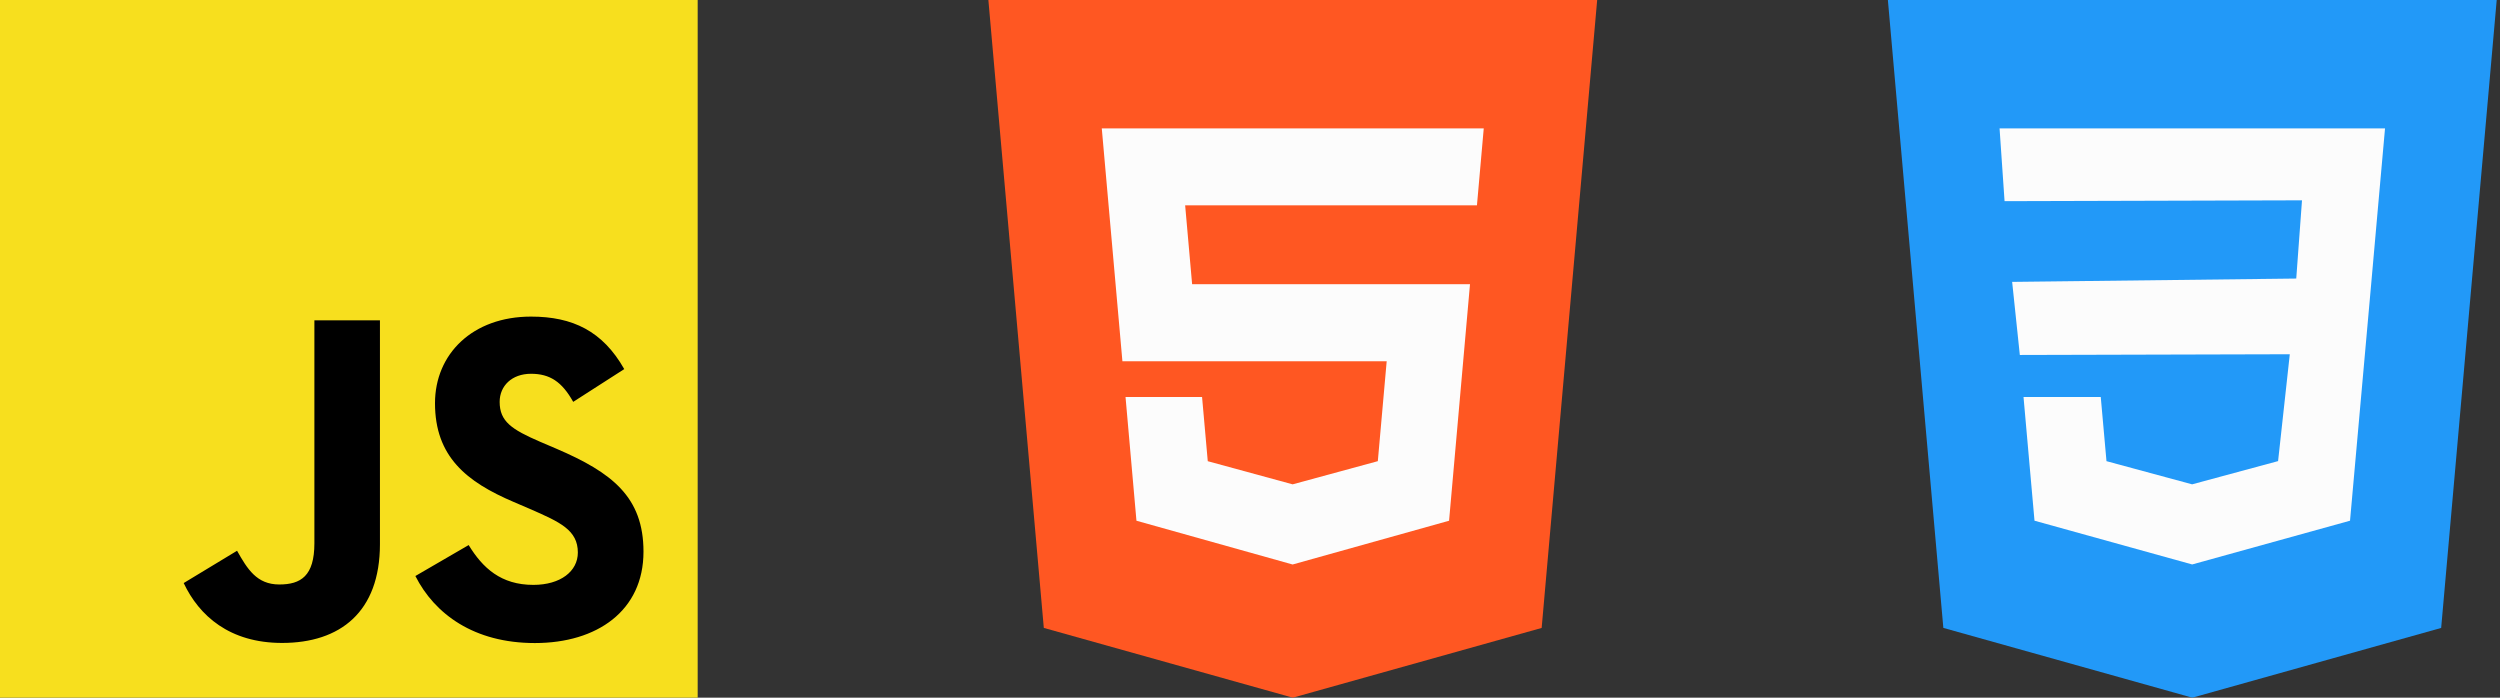 <svg width="86" height="24" viewBox="0 0 86 24" fill="none" xmlns="http://www.w3.org/2000/svg">
<rect x="0" y="0" width="86" height="24" fill="#333333" stroke="none"/>
<path d="M24 0H0V24H24V0Z" fill="#F7DF1E"/>
<path d="M16.122 18.75C16.605 19.54 17.234 20.12 18.347 20.12C19.281 20.12 19.878 19.653 19.878 19.007C19.878 18.234 19.265 17.96 18.236 17.51L17.672 17.268C16.045 16.575 14.964 15.706 14.964 13.87C14.964 12.179 16.253 10.891 18.267 10.891C19.701 10.891 20.732 11.39 21.474 12.697L19.718 13.824C19.331 13.131 18.914 12.858 18.267 12.858C17.606 12.858 17.188 13.277 17.188 13.824C17.188 14.501 17.607 14.775 18.574 15.194L19.138 15.435C21.054 16.257 22.136 17.095 22.136 18.978C22.136 21.009 20.541 22.121 18.399 22.121C16.305 22.121 14.951 21.123 14.289 19.815L16.122 18.75ZM8.155 18.946C8.509 19.574 8.832 20.106 9.607 20.106C10.348 20.106 10.815 19.816 10.815 18.688V11.02H13.07V18.719C13.07 21.054 11.701 22.117 9.703 22.117C7.897 22.117 6.851 21.183 6.319 20.057L8.155 18.946Z" fill="black"/>
<path d="M34 0L35.907 21.6L44.472 24L53.033 21.601L54.943 0H34V0Z" fill="#FF5722"/>
<path d="M50.807 7.063H40.769L41.009 9.777H50.568L49.848 17.913L44.472 19.417L44.467 19.419L39.094 17.913L38.718 13.657H41.351L41.547 15.865L44.469 16.662L44.472 16.66L47.397 15.864L47.702 12.428H38.611L37.901 4.416H51.041L50.807 7.063Z" fill="#FCFCFC"/>
<path d="M64.943 0L66.851 21.6L75.415 24L83.976 21.601L85.887 0H64.943V0Z" fill="#2299F8"/>
<path d="M81.809 7.063L81.568 9.777L80.841 17.912L75.415 19.416L75.41 19.417L69.987 17.912L69.609 13.657H72.266L72.463 15.864L75.412 16.662L75.413 16.66L78.366 15.862L78.769 12.186L69.482 12.211L69.218 9.697L78.991 9.582L79.189 6.891L68.957 6.92L68.785 4.416H82.045L81.809 7.063Z" fill="#FCFCFC"/>
</svg>

